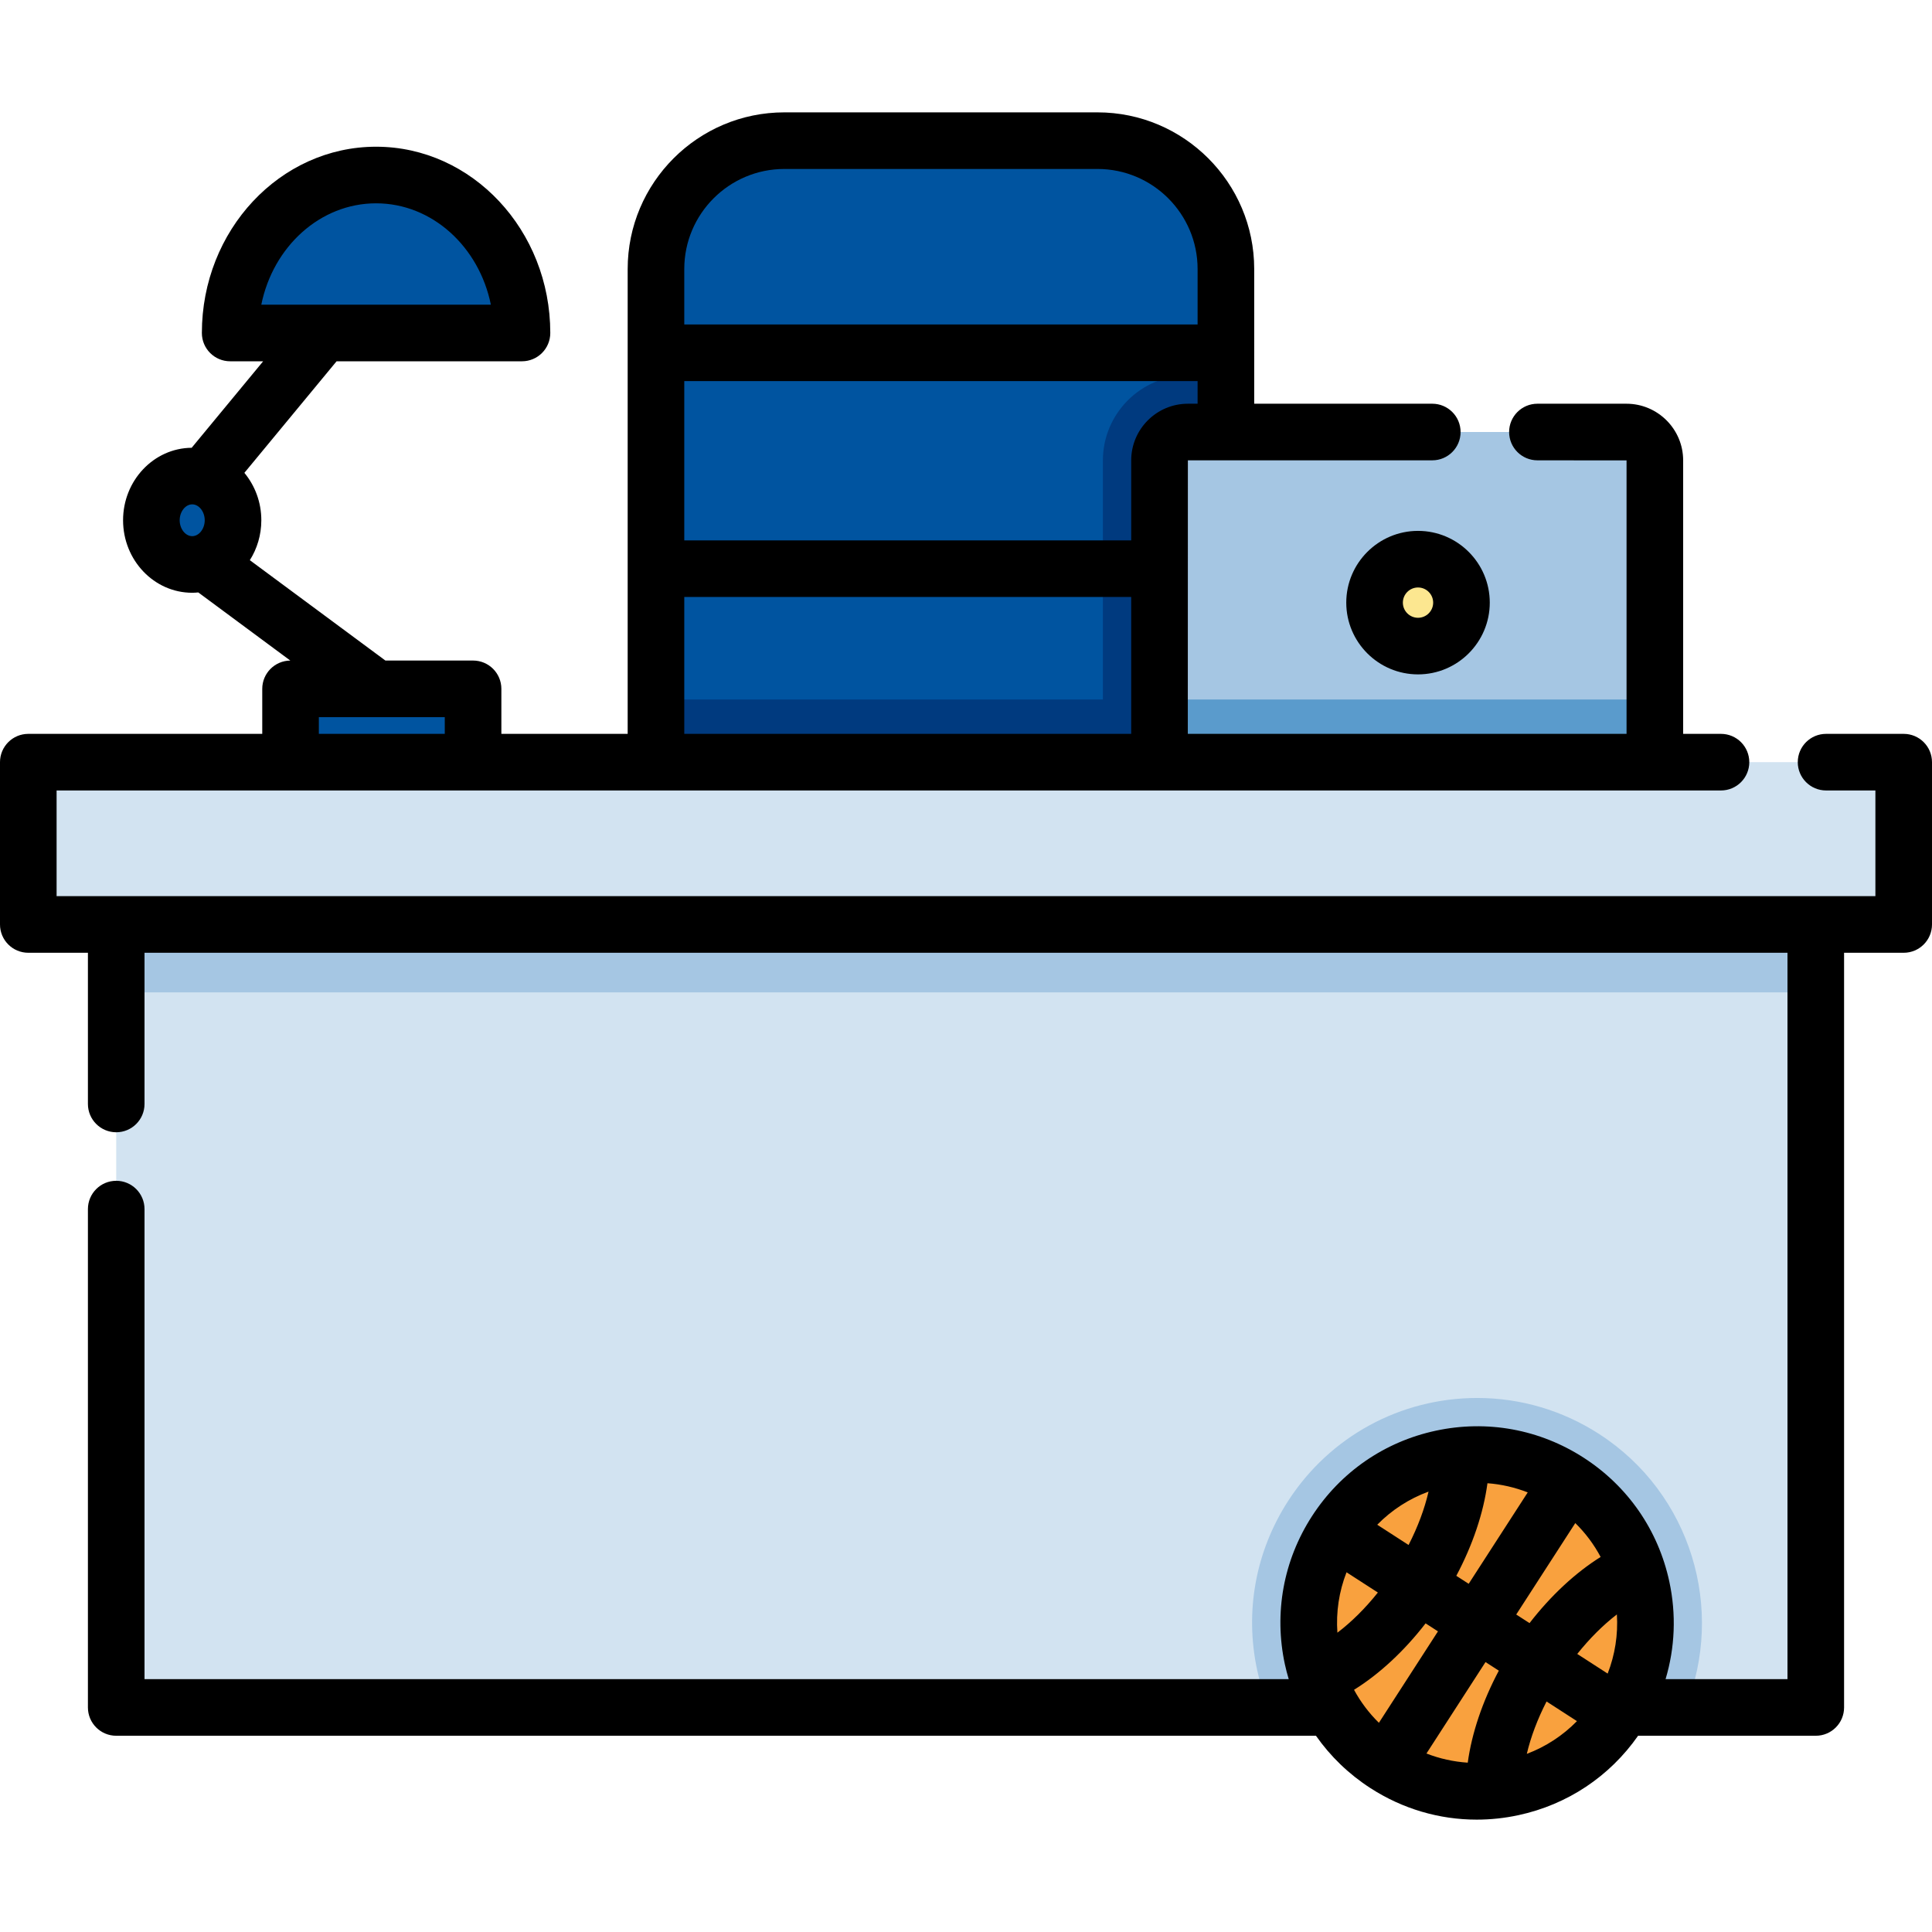 <?xml version="1.0" encoding="iso-8859-1"?>
<!-- Generator: Adobe Illustrator 19.0.0, SVG Export Plug-In . SVG Version: 6.00 Build 0)  -->
<svg version="1.1" id="Capa_1" xmlns="http://www.w3.org/2000/svg" xmlns:xlink="http://www.w3.org/1999/xlink" x="0px" y="0px"
	 viewBox="0 0 511.999 511.999" style="enable-background:new 0 0 511.999 511.999;" xml:space="preserve">
<g>
	<path style="fill:#0054A0;" d="M60.999,88.246c0-23.121,17.312-41.865,38.667-41.865l0,0c21.355,0,38.667,18.743,38.667,41.865
		H60.999z"/>
	<ellipse style="fill:#0054A0;" cx="50.935" cy="137.868" rx="10.82" ry="11.714"/>
	<rect x="76.999" y="182.558" style="fill:#0054A0;" width="48.37" height="25.931"/>
	<path style="fill:#0054A0;" d="M324.879,71.297v184.98H173.837V71.297c0-18.79,15.23-34.02,34.02-34.02h83.002
		C309.649,37.277,324.879,52.507,324.879,71.297z"/>
</g>
<g>
	<rect x="173.839" y="185.378" style="fill:#003A7F;" width="151.04" height="19.54"/>
	<path style="fill:#003A7F;" d="M324.879,99.487v120.43h-32.6v-97.9c0-12.42,10.1-22.53,22.52-22.53
		C314.799,99.487,324.879,99.487,324.879,99.487z"/>
</g>
<rect x="30.799" y="231.998" style="fill:#D2E3F1;" width="450.4" height="220.49"/>
<g>
	<path style="fill:#A5C6E3;" d="M446.689,452.488h-110.5c-1.28-3.16-2.29-6.46-3.02-9.86c-3.35-15.56-0.43-31.5,8.21-44.88
		c11.03-17.07,29.76-27.27,50.11-27.27c11.47,0,22.63,3.3,32.3,9.55C448.199,395.788,457.239,426.508,446.689,452.488z"/>
	<rect x="30.798" y="231.998" style="fill:#A5C6E3;" width="450.4" height="30.993"/>
	<path style="fill:#A5C6E3;" d="M438.55,204.92H307.274v-82.904c0-4.158,3.371-7.529,7.529-7.529H431.02
		c4.158,0,7.529,3.371,7.529,7.529v82.904H438.55z"/>
</g>
<rect x="307.269" y="185.378" style="fill:#5A9BCC;" width="131.28" height="19.539"/>
<circle style="fill:#FCE790;" cx="375.789" cy="159.708" r="11.515"/>
<rect x="7.499" y="201.978" style="fill:#D2E3F1;" width="497" height="43.01"/>
<circle style="fill:#F9A13E;" cx="391.449" cy="430.099" r="44.607"/>
<path d="M356.774,159.704c0,10.485,8.53,19.015,19.015,19.015s19.015-8.53,19.015-19.015s-8.53-19.015-19.015-19.015
	S356.774,149.219,356.774,159.704z M379.804,159.704c0,2.214-1.801,4.015-4.015,4.015s-4.015-1.801-4.015-4.015
	s1.801-4.015,4.015-4.015S379.804,157.49,379.804,159.704z"/>
<path d="M504.499,194.481h-20.573c-4.143,0-7.5,3.358-7.5,7.5s3.357,7.5,7.5,7.5h13.073v28.011h-15.781
	c-0.006,0-0.013-0.001-0.019-0.001s-0.013,0.001-0.019,0.001H30.818c-0.006,0-0.013-0.001-0.019-0.001s-0.013,0.001-0.019,0.001
	H14.999v-28.011h61.99c0.003,0,0.006,0,0.01,0s0.006,0,0.01,0h48.351c0.003,0,0.006,0,0.01,0s0.006,0,0.01,0h181.891
	c0.003,0,0.006,0,0.01,0s0.006,0,0.01,0h131.25c0.003,0,0.006,0,0.01,0s0.006,0,0.01,0h17.514c4.143,0,7.5-3.358,7.5-7.5
	s-3.357-7.5-7.5-7.5h-10.026v-72.47c0-8.282-6.742-15.02-15.03-15.02h-23.59c-4.143,0-7.5,3.358-7.5,7.5s3.357,7.5,7.5,7.5
	l23.62,0.02v72.47H314.781l0.018-72.49h64.771c4.143,0,7.5-3.358,7.5-7.5s-3.357-7.5-7.5-7.5h-47.193V71.297
	c0-22.894-18.625-41.519-41.519-41.519h-82.999c-22.894,0-41.519,18.625-41.519,41.519v123.185h-33.471v-11.93
	c0-4.142-3.357-7.5-7.5-7.5h-23.235l-35.922-26.598c1.919-3.037,3.043-6.672,3.043-10.581c0-4.804-1.702-9.191-4.491-12.564
	l24.433-29.564h49.135c4.143,0,7.5-3.358,7.5-7.5c0-27.22-20.71-49.364-46.166-49.364c-25.457,0-46.167,22.145-46.167,49.365
	c0,4.142,3.357,7.5,7.5,7.5h8.739l-18.943,22.921c-10.036,0.081-18.178,8.662-18.178,19.207c0,10.595,8.218,19.215,18.319,19.215
	c0.545,0,1.082-0.037,1.615-0.086l24.382,18.053c-4.111,0.036-7.433,3.377-7.433,7.497v11.93h-62c-4.143,0-7.5,3.358-7.5,7.5v43.011
	c0,4.142,3.357,7.5,7.5,7.5h15.8v40.069c0,4.142,3.357,7.5,7.5,7.5s7.5-3.358,7.5-7.5v-40.069h435.4v192.499h-32.309
	c2.49-8.304,2.871-17.145,0.996-25.855c-2.927-13.607-10.978-25.26-22.669-32.812s-25.622-10.098-39.23-7.172
	c-13.606,2.927-25.26,10.978-32.812,22.669s-10.1,25.624-7.172,39.23c0.287,1.335,0.638,2.645,1.022,3.94H38.299v-124.57
	c0-4.142-3.357-7.5-7.5-7.5s-7.5,3.358-7.5,7.5v132.07c0,4.142,3.357,7.5,7.5,7.5h317.945c3.813,5.445,8.678,10.156,14.429,13.872
	c8.529,5.51,18.25,8.355,28.168,8.355c3.677,0,7.382-0.391,11.063-1.183c12.963-2.788,24.145-10.236,31.705-21.044h47.09
	c4.143,0,7.5-3.358,7.5-7.5v-200h15.8c4.143,0,7.5-3.358,7.5-7.5v-43.011C511.999,197.839,508.642,194.481,504.499,194.481z
	 M99.666,53.881c14.849,0,27.307,11.511,30.418,26.864H85.683c-0.005,0-0.01,0-0.015,0H69.247
	C72.358,65.392,84.816,53.881,99.666,53.881z M314.799,106.992c-8.282,0-15.02,6.738-15.02,15.02v21.192H181.34v-42.216h136.036
	v6.004H314.799z M207.858,44.778h82.999c14.622,0,26.519,11.896,26.519,26.519v14.69H181.34v-14.69
	C181.34,56.674,193.236,44.778,207.858,44.778z M181.34,158.204h118.439v36.278H181.34V158.204z M50.936,133.659
	c1.799,0,3.319,1.93,3.319,4.214s-1.521,4.215-3.319,4.215s-3.319-1.93-3.319-4.215S49.137,133.659,50.936,133.659z M84.499,190.052
	h15.098c0.021,0,0.042,0.005,0.063,0.005c0.029,0,0.057-0.005,0.085-0.005h18.124v4.43h-33.37V190.052z M424.182,412.609
	c-6.695,4.19-13.217,10.259-18.841,17.533l-3.527-2.278l15.653-24.233C420.162,406.271,422.418,409.294,424.182,412.609z
	 M426.047,443.518l-8.059-5.205c3.278-4.105,6.846-7.666,10.501-10.473C428.827,433.203,427.993,438.531,426.047,443.518z
	 M389.215,419.725l-3.28-2.119c4.346-8.169,7.203-16.666,8.254-24.534c3.655,0.266,7.244,1.089,10.674,2.428L389.215,419.725z
	 M373.287,409.436l-8.305-5.365c3.821-3.901,8.443-6.891,13.595-8.784C377.53,399.854,375.73,404.668,373.287,409.436z
	 M365.149,422.036c-3.345,4.19-6.991,7.811-10.723,10.641c-0.394-5.475,0.431-10.919,2.417-16.006L365.149,422.036z
	 M358.831,447.815c6.737-4.189,13.305-10.286,18.965-17.608l3.28,2.119l-15.653,24.233
	C362.792,453.98,360.577,451.038,358.831,447.815z M393.676,440.464l3.527,2.278c-4.32,8.12-7.171,16.56-8.235,24.383
	c-3.747-0.245-7.431-1.058-10.944-2.429L393.676,440.464z M409.85,450.911l8.059,5.206c-3.745,3.824-8.259,6.776-13.289,8.673
	C405.674,460.306,407.454,455.589,409.85,450.911z"/>
<g>
</g>
<g>
</g>
<g>
</g>
<g>
</g>
<g>
</g>
<g>
</g>
<g>
</g>
<g>
</g>
<g>
</g>
<g>
</g>
<g>
</g>
<g>
</g>
<g>
</g>
<g>
</g>
<g>
</g>
</svg>
